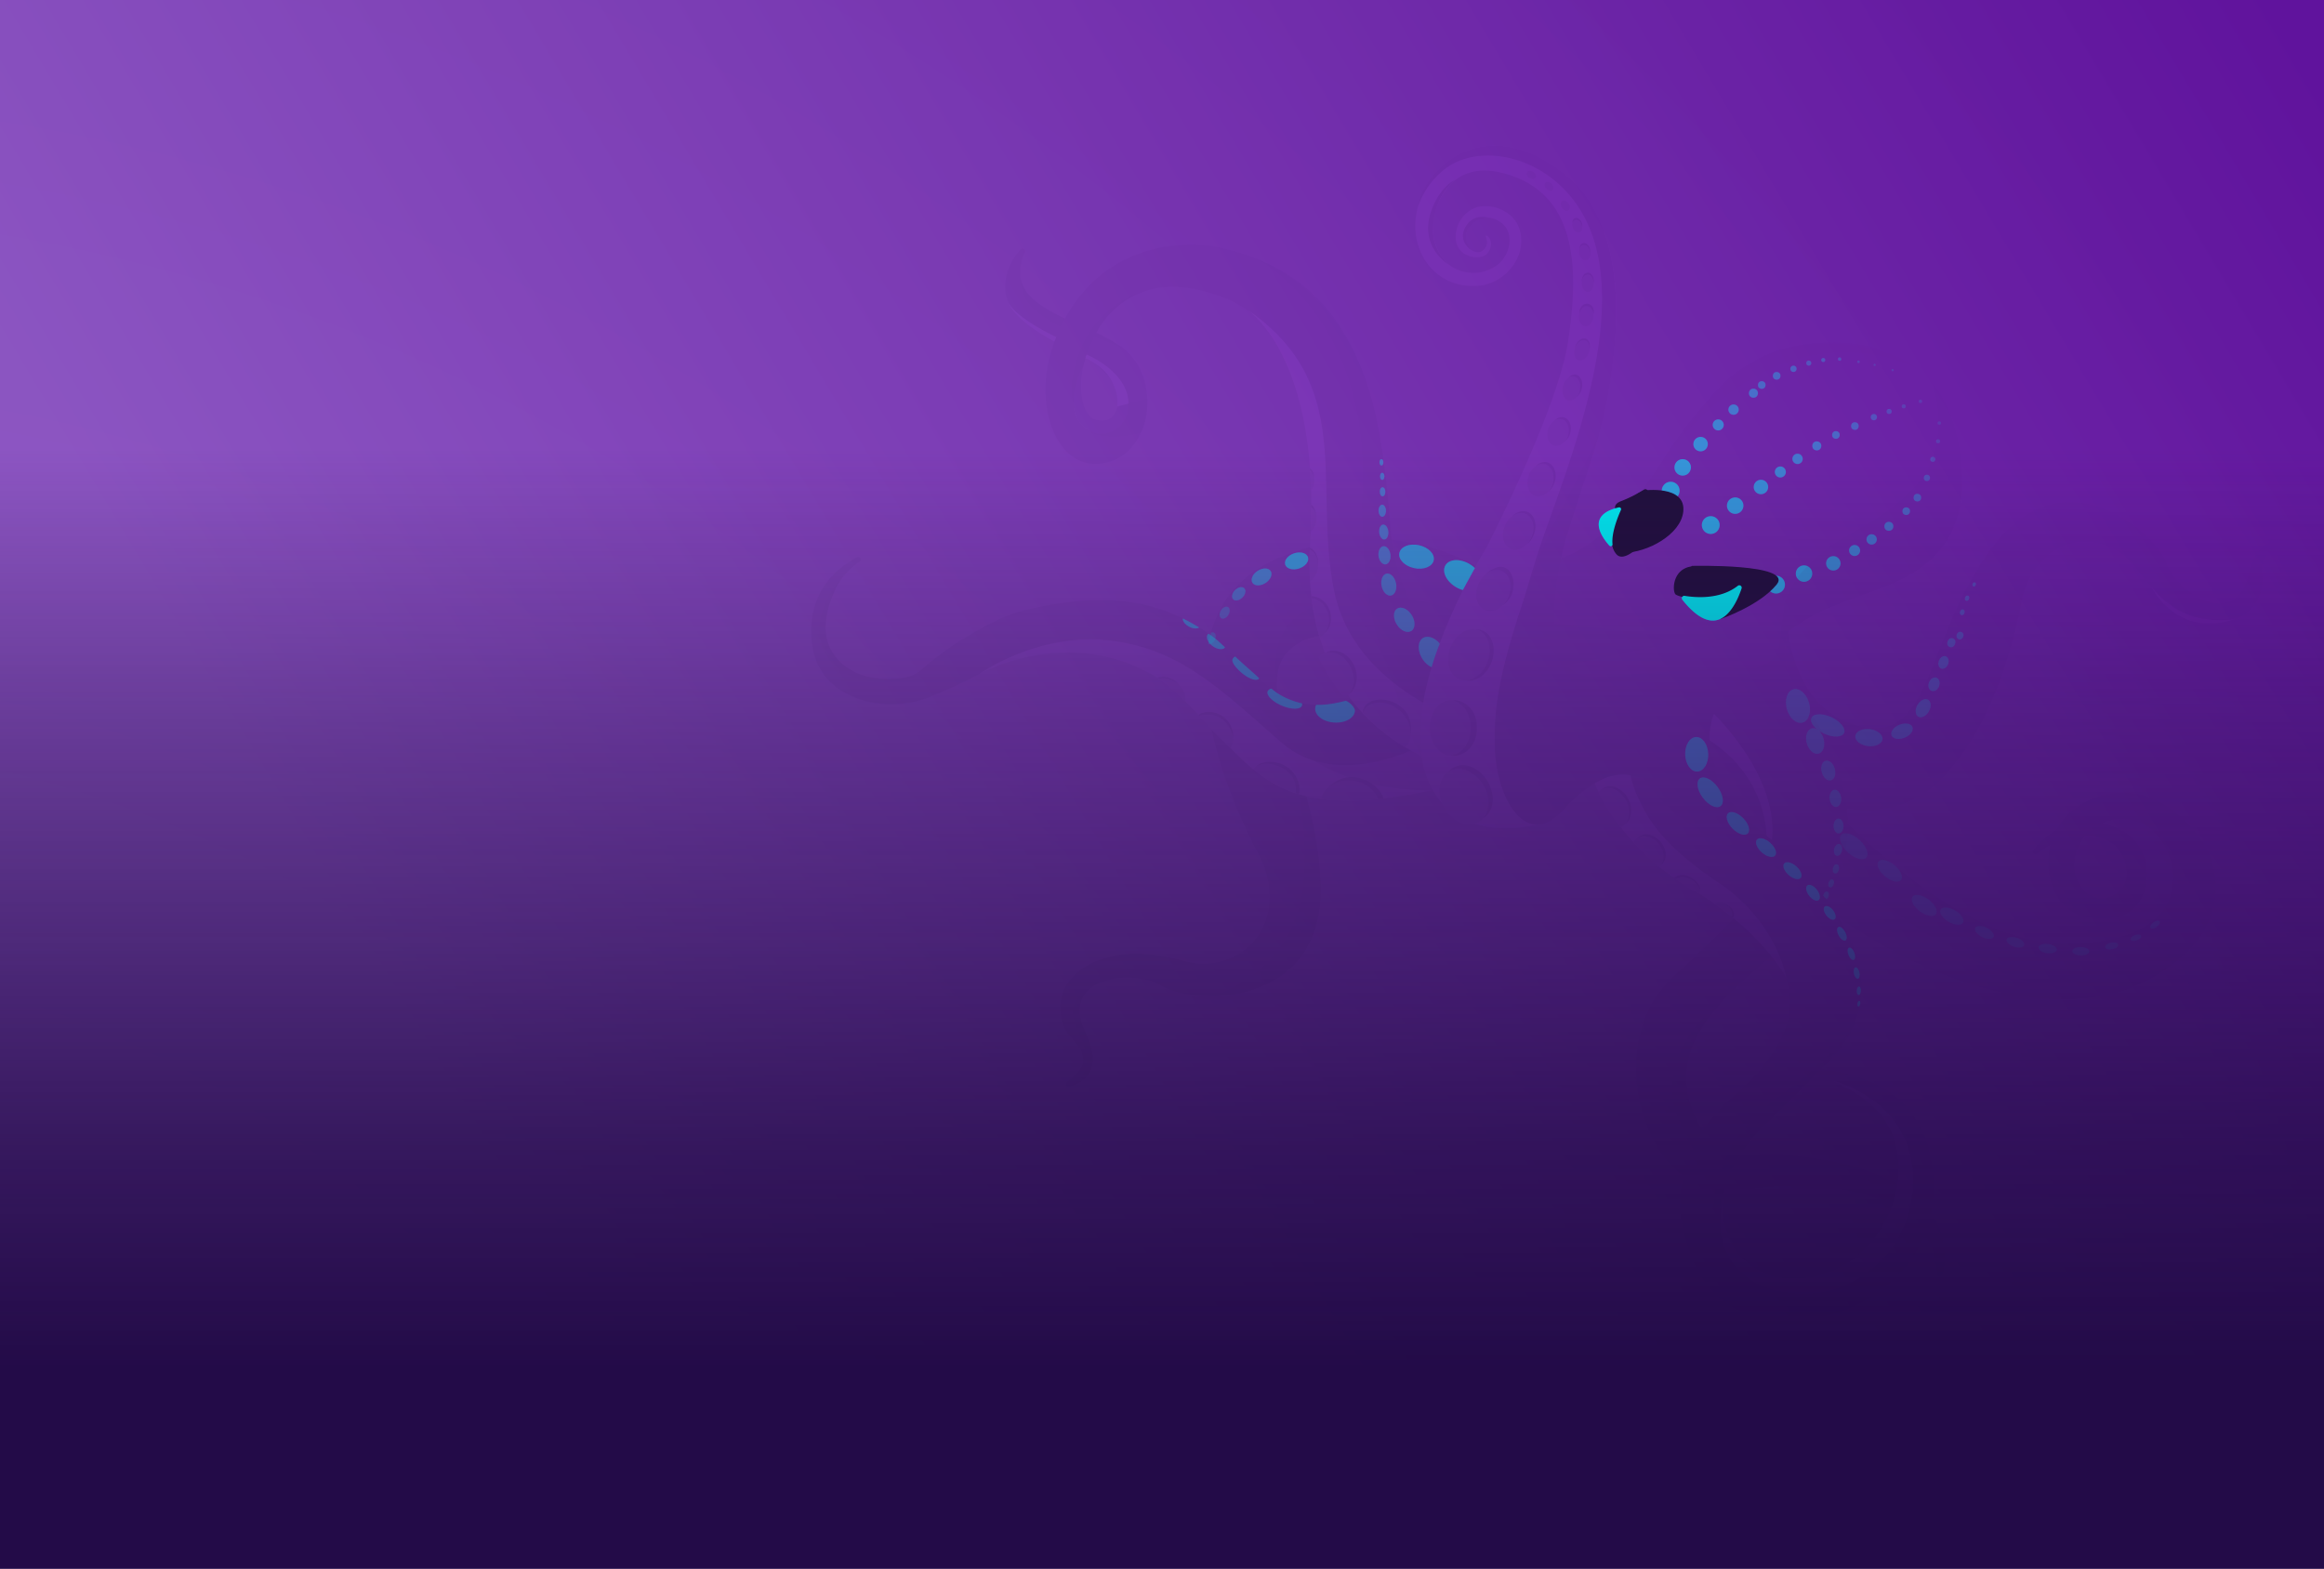 <svg xmlns="http://www.w3.org/2000/svg" xmlns:xlink="http://www.w3.org/1999/xlink" viewBox="0 0 1680 1134.05"><defs><style>.a{isolation:isolate;}.b{fill:#230b48;}.c{fill:url(#a);}.d{fill:#231a32;}.ai,.e,.f,.g,.h,.i,.j,.k,.l,.q,.r,.s,.t,.u,.v,.w,.x,.y,.z{fill:#00eff8;}.e{opacity:0.34;}.f{opacity:0.29;}.g{opacity:0.17;}.h{opacity:0.28;}.i{opacity:0.2;}.j{opacity:0.15;}.k{opacity:0.1;}.l{opacity:0.09;}.m{fill:#20182c;}.ah,.n{fill:#482f5e;}.o{fill:#39264c;}.aa,.ac,.ad,.ae,.af,.ag,.p{fill:#1d172b;}.p,.u{opacity:0.4;}.q{opacity:0.05;}.r{opacity:0.55;}.ah,.s{opacity:0.5;}.t{opacity:0.45;}.v{opacity:0.35;}.w{opacity:0.32;}.x{opacity:0.25;}.ag,.y{opacity:0.16;}.z{opacity:0.12;}.aa{opacity:0.73;}.ab,.am{fill:#00e9f0;}.ac{opacity:0.65;}.ad{opacity:0.38;}.ae,.aj{opacity:0.8;}.af{opacity:0.81;}.ai{opacity:0.08;}.aj{mix-blend-mode:overlay;fill:url(#b);}.ak,.am{mix-blend-mode:screen;}.al{fill:#21103d;}.an{fill:url(#c);}</style><radialGradient id="a" cx="-207.29" cy="1411.53" r="2242.59" gradientUnits="userSpaceOnUse"><stop offset="0.24" stop-color="#482f5e"/><stop offset="0.68" stop-color="#302242"/><stop offset="1" stop-color="#1d172b"/></radialGradient><linearGradient id="b" x1="185.02" y1="890.74" x2="1645.02" y2="19.74" gradientUnits="userSpaceOnUse"><stop offset="0.1" stop-color="#a060df"/><stop offset="1" stop-color="#7112b9"/></linearGradient><linearGradient id="c" x1="840" y1="1134.05" x2="840" y2="324.97" gradientUnits="userSpaceOnUse"><stop offset="0.18" stop-color="#230b48"/><stop offset="0.38" stop-color="#230b48" stop-opacity="0.82"/><stop offset="0.75" stop-color="#230b48" stop-opacity="0.36"/><stop offset="1" stop-color="#230b48" stop-opacity="0"/></linearGradient></defs><title>octopus</title><g class="a"><rect class="b" y="902.45" width="1680" height="231.61"/><rect class="c" width="1680" height="1000"/><path class="d" d="M1116.35,446.88s-78.27-91.4-191.67-43.63c-99.24,41.8-32.7,181-14.53,215.07a62.6,62.6,0,0,1,7.58,29.57c-.05,14.08-4.61,31.72-23.91,42.66a49.77,49.77,0,0,1-37.71,4.32c-19.29-5.28-56.24-11.43-79.2,10a32.75,32.75,0,0,0-1,47.09c.17.17.35.32.51.51,14.23,16.22,2,23.66-5.2,29.87a1.82,1.82,0,0,0,1.65,3.14c9.89-2.7,25.34-10.68,11.57-39.44-19-39.62,33.88-46.27,55.62-33.16,23.56,14.21,117,15.87,114.54-73.09s-60.07-152-13.54-176.12,133.15,56.59,133.15,56.59Z"/><ellipse class="e" cx="1057.37" cy="416.09" rx="9.66" ry="14.5" transform="translate(160.98 1114.4) rotate(-59.4)"/><ellipse class="f" cx="1023.97" cy="402.43" rx="8.46" ry="12.69" transform="translate(411.55 1316.43) rotate(-77.63)"/><ellipse class="g" cx="990.63" cy="397.18" rx="10.79" ry="7.2" transform="translate(-23.41 64.29) rotate(-3.67)"/><ellipse class="g" cx="958.84" cy="398.86" rx="8.77" ry="5.84" transform="translate(-54.18 170.27) rotate(-9.87)"/><ellipse class="h" cx="937.31" cy="405.5" rx="8.66" ry="5.77" transform="translate(-79.97 315.36) rotate(-18.33)"/><ellipse class="i" cx="911.98" cy="417.01" rx="7.86" ry="5.24" transform="translate(-80.96 557.31) rotate(-32.61)"/><ellipse class="j" cx="895.45" cy="429.21" rx="5.68" ry="3.79" transform="translate(-44.54 749.31) rotate(-44.41)"/><ellipse class="k" cx="885.31" cy="442.98" rx="4.72" ry="3.15" transform="translate(42.64 962.52) rotate(-58.24)"/><path class="l" d="M875.49,457.36a2.78,2.78,0,0,1,2.2.1c1.48.91,1.56,3.45.19,5.67-1.17,1.9-3,2.93-4.47,2.62A62.43,62.43,0,0,1,875.49,457.36Z"/><path class="m" d="M864.42,696.44a64.89,64.89,0,0,1-39.49,6.47c-11-1.82-27.36-3.38-44.49-1,23.07-17.79,57.33-12,75.66-7A52.78,52.78,0,0,0,864.42,696.44Z"/><path class="m" d="M942.62,634.46c6.57-93.44-52-164.22,3.36-194.52,50.54-27.64,139.89,11.38,153.41,22.24l-25.2,58s-86.61-80.7-133.15-56.59,11.07,87.17,13.54,176.12c1.71,61.47-42.39,79.67-77.57,80.36C908.89,708.57,939.21,683.06,942.62,634.46Z"/><path class="m" d="M779.93,747.17c-4.75-9.93-5.58-16.35-3.1-21.94a11.12,11.12,0,0,1,3.59-4.54,5.88,5.88,0,0,1,3.19-1.26c-4.13,6.27-4.71,15,.82,26.57,13.77,28.76-1.68,36.73-11.57,39.44a1.76,1.76,0,0,1-.92,0C781.42,781.78,792.12,772.61,779.93,747.17Z"/><path class="d" d="M1025.91,472.43S960.44,543.87,908.71,489c-42.88-45.44-83.35-63.09-148.26-51.9-28.09,4.85-37.78,8.55-69,27.77-3.59,2.21-19.41,13.61-23.85,18-17.75,17.76-71.22,7.83-70.82-28.92.09-8.6,3.15-33.64,24.62-47.83a1.88,1.88,0,0,0-1.91-3.23c-15.39,8.16-35.1,25.2-32.87,58.53,1.73,25.86,17.69,38,33.84,43.72a74.27,74.27,0,0,0,52.3-1.53,401,401,0,0,0,38.65-18.14c32.81-17.51,98.9-23.46,137.39,12s71.59,111,183.93,66.28,70.52-28.93,70.52-28.93l-44.44-57.81Z"/><path class="n" d="M1034.41,535.47S969.79,574.35,926.6,537,853.54,468.57,801.3,463s-93.39,24.41-93.39,24.41,17.18-10,43.38-14c22.24-3.42,51-2.68,80.83,13.89a98.81,98.81,0,0,1,22.53,17.42c7.81,8,20.5,21,34,35.22,32.79,34.43,55.78,38.59,88.71,38.87s88.54-14.63,88.54-14.63Z"/><path class="o" d="M996.43,577.7c-15.54,1.56-33.38,1.79-41.36-.15,1.56-8.36,11.25-14.17,22.35-13.12C987.22,565.36,994.78,570.45,996.43,577.7Z"/><path class="d" d="M977.41,564.43a23.79,23.79,0,0,0-16.71,4.38c4.16-4.1,10.86-7.63,18.23-6.94,9.81.92,19.44,8.2,21.08,15.45-.63.06-3.26.23-3.89.29C994,571,986.68,565.3,977.41,564.43Z"/><path class="p" d="M976.32,505.45s-31.78,11.67-53-4.35S893.14,473,873.84,458.45s-45-21.32-50.7-21.89c0,0,59.15,38.27,99.06,89.18,39.71,50.66,116,45.52,116,45.52s.27,1.49,13.33-6.1-17.16-29.69-17.16-29.69Z"/><path class="m" d="M1213.83,439.13s3.5,111,112.69,142.17c36.2,10.33,63.36-3.14,83.5-25.77,33-37.1,47.13-98.81,51.25-120.58a57.77,57.77,0,0,1,11.64-25.66c8.18-10.1,21.65-20.15,41.86-16.88a45.93,45.93,0,0,1,29.63,18.68c10.83,14.95,33.86,40.72,62.74,38.61a30.22,30.22,0,0,0,27.94-33.3c0-.22-.07-.44-.08-.66-.86-19.89,12.23-18.18,21-18.49a1.68,1.68,0,0,0,.63-3.21c-8.67-3.77-24.4-7-31.12,21.69-9.25,39.47-51.12,13.71-59.18-8.28-8.74-23.84-75-79-124.65-13.61s-44,138.79-91.86,132.11c-55.05-7.68-57.83-75.25-57.83-75.25Z"/><ellipse class="l" cx="1321.26" cy="524.46" rx="6.52" ry="13.03" transform="translate(287.04 1499.74) rotate(-64.97)"/><ellipse class="l" cx="1350.98" cy="533.26" rx="6.18" ry="9.9" transform="translate(646.87 1803.59) rotate(-82.54)"/><ellipse class="l" cx="1374.95" cy="528.63" rx="8.17" ry="5.07" transform="translate(-97.92 553.07) rotate(-21.98)"/><ellipse class="l" cx="1390.16" cy="511.91" rx="7.12" ry="4.75" transform="translate(253.99 1462.54) rotate(-60.13)"/><ellipse class="l" cx="1398.16" cy="494.79" rx="5.11" ry="3.93" transform="translate(436.29 1623.71) rotate(-69.06)"/><ellipse class="l" cx="1405.02" cy="478.99" rx="4.75" ry="3.57" transform="translate(455.45 1619.97) rotate(-69.06)"/><ellipse class="l" cx="1410.68" cy="464.7" rx="3.35" ry="2.89" transform="translate(472.44 1616.08) rotate(-69.06)"/><ellipse class="l" cx="1415.06" cy="452.82" rx="2.81" ry="2.51" transform="matrix(0.36, -0.93, 0.93, 0.36, 486.34, 1612.52)"/><ellipse class="l" cx="1418.45" cy="442.62" rx="2.11" ry="1.69" transform="translate(571.76 1663.7) rotate(-72.59)"/><ellipse class="l" cx="1422.08" cy="432.56" rx="1.94" ry="1.55" transform="translate(509.77 1606.06) rotate(-69.06)"/><ellipse class="l" cx="1427.18" cy="422.58" rx="1.54" ry="1.23" transform="translate(522.38 1604.42) rotate(-69.06)"/><path class="d" d="M1254.58,492.66s41.84,100.6,153.42,65.4c0,0-30.69,44.39-95.45,20.43S1254.58,492.66,1254.58,492.66Z"/><path class="d" d="M1237.9,826.21c16,10.43,34.5,8.69,53.59,9.64,52.56,2.6,125.24,23.38,112.85,85.54a2,2,0,0,1-3.87-.27c-.78-16.29-8.45-39-41.06-53.23,0,0-32.14-16.93-92.78-8.74-5.65.76-33.07,1.68-40.92-5.74Z"/><path class="m" d="M1242.31,826.11c3-.05,11.18,7.8,21.51,7.76a310.72,310.72,0,0,1,75.89,9.48c-69-8.38-83.55,5.38-102.12-8.92Z"/><path class="m" d="M1253,499.53s125.58,179,235.8,182.55,88.27-78.12,56.52-88.22-54,21.77-43.39,43.19,32.88,11.6,35.25-1.36-5.71-31.23-28.25-31.77c-15.39-.36-27.75,6.15-36.51,13.24a1.78,1.78,0,0,1-2.48-2.54c8.74-10.49,22.46-21.61,40.72-20.3,35.88,2.57,43.56,26.69,40.45,44.9s-17.48,30-46.81,22.39-37-68.79,11.86-85.22,78.38,35.94,78.38,35.94,32.45,55-40.18,95.09-184.47-12.11-259.27-73.83-107.77-105.91-107.77-105.91Z"/><path class="m" d="M1253,499.53s125.58,179,235.8,182.55,88.27-78.12,56.52-88.22-54,21.77-43.39,43.19,32.88,11.6,35.25-1.36-5.71-31.23-28.25-31.77c-15.39-.36-27.75,6.15-36.51,13.24a1.78,1.78,0,0,1-2.48-2.54c8.74-10.49,22.46-21.61,40.72-20.3,35.88,2.57,43.56,26.69,40.45,44.9s-17.48,30-46.81,22.39-37-68.79,11.86-85.22,78.38,35.94,78.38,35.94,32.45,55-40.18,95.09-184.47-12.11-259.27-73.83-107.77-105.91-107.77-105.91Z"/><ellipse class="q" cx="1340.08" cy="611.81" rx="6.18" ry="12.27" transform="translate(-14.11 1191.72) rotate(-47.72)"/><ellipse class="q" cx="1366.11" cy="629.57" rx="5.33" ry="10.58" transform="translate(9.99 1280.37) rotate(-50.38)"/><ellipse class="q" cx="1387.04" cy="647.23" rx="5.33" ry="10.58" transform="matrix(0.6, -0.8, 0.8, 0.6, 41, 1375.89)"/><ellipse class="q" cx="1410.94" cy="662.27" rx="4.73" ry="9.4" transform="translate(126.7 1545.49) rotate(-59.66)"/><ellipse class="q" cx="1434.49" cy="674.03" rx="3.74" ry="7.42" transform="translate(193.51 1659.97) rotate(-63.63)"/><ellipse class="q" cx="1456.97" cy="681.28" rx="3.35" ry="6.65" transform="translate(356.31 1854.08) rotate(-71.88)"/><ellipse class="q" cx="1480.27" cy="685.82" rx="3.35" ry="6.65" transform="translate(592.93 2054.82) rotate(-81.91)"/><ellipse class="q" cx="1504.24" cy="687.74" rx="3.09" ry="6.14" transform="translate(792.42 2180.73) rotate(-89.08)"/><ellipse class="q" cx="1526.52" cy="683.96" rx="4.81" ry="2.42" transform="translate(-101.04 297.81) rotate(-10.79)"/><ellipse class="q" cx="1544.02" cy="677.95" rx="4.03" ry="2.03" transform="translate(-138.25 561.35) rotate(-19.74)"/><ellipse class="q" cx="1557.93" cy="668.57" rx="4.03" ry="2.03" transform="translate(-99.67 1024.23) rotate(-35.34)"/><path class="d" d="M1228.7,499s143.93,241,310.92,215.43c0,0-144.89,66.87-352.3-186.77Z"/><path class="d" d="M1234.38,545.64s13.86-54.1,57.89-89,108.51-25.26,123.37-88.53c7.62-32.43.26-86.14-39.34-108.42-29.84-16.79-75.4-14-100.14-2.76-20.37,9.24-46.57,32.35-73,74-41.56,65.34-74.41,80.53-113.56,77.1s-23.07,71.9-23.07,71.9l75.32,61.93Z"/><circle class="r" cx="1204.37" cy="356.78" r="6.45" transform="matrix(0.07, -1, 1, 0.07, 766.64, 1534.14)"/><circle class="r" cx="1236.75" cy="379.64" r="6.45" transform="translate(774.01 1587.75) rotate(-86.11)"/><circle class="r" cx="1283.98" cy="422.69" r="6.45" transform="translate(775.08 1675.01) rotate(-86.11)"/><circle class="s" cx="1216.47" cy="337.93" r="5.96" transform="translate(796.72 1528.64) rotate(-86.11)"/><circle class="s" cx="1254.43" cy="365.59" r="5.96" transform="translate(804.5 1592.3) rotate(-86.11)"/><circle class="s" cx="1304.2" cy="414.72" r="5.96" transform="translate(801.88 1687.75) rotate(-86.11)"/><circle class="t" cx="1229.42" cy="321.1" r="5.23" transform="translate(825.58 1525.88) rotate(-86.11)"/><circle class="t" cx="1273.05" cy="352.11" r="5.23" transform="translate(835.31 1598.31) rotate(-86.11)"/><circle class="t" cx="1325.36" cy="407.31" r="5.23" transform="translate(829 1701.95) rotate(-86.11)"/><circle class="u" cx="1242.17" cy="307.22" r="4" transform="translate(851.31 1525.66) rotate(-86.11)"/><circle class="u" cx="1287.07" cy="341.26" r="4" transform="translate(859.2 1602.18) rotate(-86.11)"/><circle class="u" cx="1340.75" cy="398.03" r="4" transform="translate(852.6 1708.65) rotate(-86.11)"/><circle class="v" cx="1253.25" cy="296.17" r="3.75" transform="translate(872.67 1526.41) rotate(-86.11)"/><circle class="v" cx="1299.52" cy="331.78" r="3.75" transform="translate(880.26 1605.76) rotate(-86.11)"/><circle class="v" cx="1353.1" cy="390.01" r="3.75" transform="translate(872.1 1713.5) rotate(-86.11)"/><circle class="w" cx="1264.23" cy="286.59" r="3.26" transform="matrix(0.07, -1, 1, 0.07, 892.46, 1528.44)"/><circle class="w" cx="1313.43" cy="322.39" r="3.26" transform="translate(902.6 1610.9) rotate(-86.11)"/><circle class="w" cx="1365.54" cy="380.53" r="3.26" transform="translate(893.16 1717.09) rotate(-86.11)"/><circle class="h" cx="1273.64" cy="278.37" r="2.77" transform="translate(909.43 1530.17) rotate(-86.11)"/><circle class="h" cx="1327.25" cy="314.48" r="2.77" transform="translate(923.37 1617.32) rotate(-86.11)"/><circle class="h" cx="1378.09" cy="369.58" r="2.77" transform="translate(915.78 1719.4) rotate(-86.11)"/><circle class="h" cx="1284.42" cy="271.73" r="2.77" transform="translate(926.1 1534.74) rotate(-86.11)"/><circle class="x" cx="1340.97" cy="308.04" r="2.77" transform="translate(942.58 1625) rotate(-86.11)"/><circle class="x" cx="1386.14" cy="359.8" r="2.77" transform="translate(933.04 1718.31) rotate(-86.11)"/><circle class="x" cx="1296.57" cy="266.65" r="2.28" transform="translate(942.49 1542.13) rotate(-86.11)"/><circle class="i" cx="1354.69" cy="301.59" r="2.28" transform="translate(961.8 1632.68) rotate(-86.11)"/><circle class="i" cx="1393.01" cy="345.52" r="2.28" transform="translate(953.7 1711.85) rotate(-86.11)"/><circle class="i" cx="1307.61" cy="262.55" r="1.85" transform="translate(956.87 1549.31) rotate(-86.11)"/><circle class="y" cx="1365.72" cy="297.49" r="1.85" transform="translate(976.18 1639.86) rotate(-86.11)"/><circle class="y" cx="1397.3" cy="332.1" r="1.85" transform="translate(971.09 1703.63) rotate(-86.11)"/><circle class="i" cx="1318.09" cy="260.31" r="1.48" transform="translate(968.88 1557.68) rotate(-86.11)"/><circle class="z" cx="1376.31" cy="293.78" r="1.48" transform="translate(989.74 1646.96) rotate(-86.11)"/><circle class="z" cx="1401.14" cy="319.08" r="1.48" transform="translate(987.65 1695.32) rotate(-86.11)"/><circle class="y" cx="1329.94" cy="259.64" r="1.24" transform="translate(980.59 1568.88) rotate(-86.11)"/><circle class="z" cx="1343.58" cy="261.55" r="0.93" transform="translate(991.39 1584.27) rotate(-86.11)"/><circle class="k" cx="1355.23" cy="263.82" r="0.81" transform="translate(999.99 1598.01) rotate(-86.11)"/><circle class="k" cx="1368.25" cy="267.66" r="0.81" transform="translate(1008.3 1614.57) rotate(-86.11)"/><circle class="k" cx="1388.35" cy="290.18" r="1.24" transform="translate(1004.57 1655.62) rotate(-86.11)"/><circle class="k" cx="1402.04" cy="305.86" r="1.24" transform="translate(1001.68 1683.9) rotate(-86.11)"/><path class="aa" d="M1223,409.12s73.9-1.86,61.3,13.52-40.3,24.8-40.3,24.8l-29.38-23.64Z"/><path class="d" d="M1259.78,414.95a3,3,0,0,1,2,4.66c-2,2.86-5.82,6.79-12.91,10.21-13,6.25-34.83,2.3-37.62-.1s-2.57-24.36,20.28-19.77c1,.2,5.09,1.37,6.09,1.53Z"/><path class="aa" d="M1188.11,354.61s30.79-4.3,28.72,15.23c-1.77,16.75-26.12,29.7-42.85,29.79-20.64.11,9.54-42.63,9.54-42.63Z"/><path class="d" d="M1191.29,355.13a1.92,1.92,0,0,0-2.87-1.15,95.8,95.8,0,0,1-16.38,8.26c-4.47,1.66-4.88,3.92-4.34,5.63a13.92,13.92,0,0,1,.5,7.32c-.34,1.49-.72,3-1.07,4-1.8,5.3-4.15,15.45,1.49,21.63,2.63,2.88,6.78,1.61,11.13-1.37,11.92-8.16,17.11-23.18,13.44-37.15Z"/><path class="ab" d="M1217.8,430.77c8.15,1.34,25.77,2.71,38.44-7.25a1.74,1.74,0,0,1,2.73,1.93c-4.42,13.19-17.36,40.14-42.8,8.15A1.75,1.75,0,0,1,1217.8,430.77Z"/><path class="ab" d="M1171.75,368.71c-2.24,5-6.94,16.58-6.07,24.73a1.33,1.33,0,0,1-2.31,1c-6.43-7.25-16.22-22.25,6.86-27.62A1.34,1.34,0,0,1,1171.75,368.71Z"/><path class="d" d="M1206,709.94c59.07-58.37,117-91.44,28.19-183-18.38-19-8-24.71-4.62-33.27,5.9-14.86,52.73-30.37,66.41-45.34-5.46,9.57-12.6,33.82,11,64.87,30.39,40,46,110.78-1.75,155.79s-114.48,83.21-73.65,149.91a63.19,63.19,0,0,0,7.89,7.64l-18.09,26.58C1180.71,829.56,1166.95,748.51,1206,709.94Z"/><path class="m" d="M1233,833.48c-5.92-5.09-7.11-4.64-7.11-4.64-37.18-42.61-5.57-87.92,16-101.41-22.39,25.68-33.28,54.1-10.41,91.46a63.18,63.18,0,0,0,7.89,7.64l-18.09,26.58c-.39-.23-.78-.47-1.17-.71Z"/><path class="n" d="M1239.35,516s60.51,59.45,36.5,108.72c0,0,14-58.81-46.38-93.53Z"/><path class="m" d="M1291.08,681.72l-26.59-31.51c23.37-31.9,29.11-78-26.2-135-18.38-19-12.14-12.94-8.74-21.5,5.9-14.86,52.73-30.37,66.41-45.34-5.46,9.57-12.6,33.82,11,64.87,30.39,40,46,110.78-1.75,155.79C1300.61,673.28,1295.88,677.52,1291.08,681.72Z"/><path class="d" d="M1234,497.41s-18.64,60.7,40.09,105.63c31.58,24.16,117.5,106.66,39.73,172.12s-85.72,113-43.76,142.75,125.93-29.66,98.09-97.1c-20.27-49.09-90.67-48-90.67-48s102.35-15.17,118.17,63.13c19.92,98.58-94.3,142.6-146.93,106.56-30.7-21-59.49-94.69,4.25-149.72s52-104.84-28.09-150.43-62.43-112.45-62.43-112.45Z"/><path class="n" d="M1323.61,780.9s51.73,11.45,58.64,61.33c3.14,22.69-3.8,48.35-19.07,65.43s-40.93,32.84-74.09,26.31c0,0-58.06-6.9-42.92-70.3,0,0-6.81,34.36,22.23,52.92,12.83,8.2,28.91,9.43,43.72,5.92,15.6-3.7,35.86-12.74,49.1-36.74,23.14-42,3.55-72.06,3.55-72.06S1357.41,795.62,1323.61,780.9Z"/><path class="n" d="M1152.75,566.15s16.73,45.6,70.21,76.71c50.5,29.38,68.31,64,68.31,64s-6.6-40.29-48.82-68.61c-18.74-12.58-40.58-29.76-51.91-49.28-7.54-13-13.45-27-12.15-37.33A146.81,146.81,0,0,0,1152.75,566.15Z"/><path class="d" d="M1162.85,485.32s-150,4.84-156.25-83.76C999.66,303.45,991.2,199.93,877,178c0,0-83.12-15.72-114.94,69.78-9.68,26-6.37,47.85-2.13,59.91,5.84,16.65,18,30.6,38.1,27.11,35.69-6.19,42.92-64.21,11.19-85-26-17-67.75-24.62-71.5-48.9-1-6.72.81-13.42,3.08-18.68a1.85,1.85,0,0,0-3.1-1.94c-5.22,6.05-10.83,15.2-11.09,26.76-.31,13.67,9.82,23.88,21.54,30.39,18.66,10.37,57.57,26.21,60.35,50.62,3.05,26.76-33.67,23.73-26.47-18.35,5.58-32.63,33.59-81.53,103.1-54.41s63.78,142,63.36,192c-.61,73.29,38.54,152.26,130.85,133.65Z"/><path class="ac" d="M1016.8,429.27c16,39,89,36.3,89,36.3L1096.94,500,1034,530s-53.57-34.72-49-179.41c3.81-121-75-162.49-75-162.49s68.81,22.39,86.23,120.46C1008,374.8,999.81,388,1016.8,429.27Z"/><path class="n" d="M1095.05,533.2s-114.15-21-130.9-107.27c-15-77,16.43-149.26-64.48-203.45,0,0,55.72,32.19,47.43,170.32-9.33,155.3,130.48,169.46,130.48,169.46Z"/><path class="n" d="M785.34,256.28s36,14.51,29.68,42.13a20,20,0,0,1-15.5,15c-4.71.93-10.35.23-16-4.8-16.62-14.79-.61-43.94-.61-43.94s-6.43,36.22,10.89,39.1c17,2.83,18.12-20.47,5.23-34.78-5.4-6-14.44-10.11-14.44-10.11Z"/><path class="n" d="M763.6,243.71s-28-12.85-34.35-24.59c0,0,2.55,11.24,32.9,27.81Z"/><path class="n" d="M1114.55,595.28s-48.57,14.86-73.74-16.59c-45.78-57.22,33.53-182.34,33.53-182.34s51.61-99.66,59.18-149.31,7.94-104.8-43-120.76c-34.78-10.9-47.94,10.87-52.78,25.77a38.48,38.48,0,0,0,2.15,29.73c3.58,6.85,9.79,13.48,20.53,15.11a28.81,28.81,0,0,0,23.48-6.56,24,24,0,0,0,7.39-16.08c.26-16.19-17.44-19.24-23.3-15.95s-12.23,12.46-5.51,21.58c0,0,5.62,5.15,10.24.49,3.35-3.38,2.18-7.31,1.28-9.22a.54.54,0,0,1,.74-.71c3.9,1.95,4.51,8.74-.13,13.3-5.14,5.05-25.61,2.41-21.79-17a22.33,22.33,0,0,1,13.65-16.52c4.3-1.76,11.14-1.42,15.54.08,19.2,6.54,18.78,23.54,16.72,31.22-3.48,13-15.54,23.51-28.89,24.94-33.21,3.56-53.67-27.31-44.54-57.78,5.76-19.21,41.56-73.67,106.78-21s22.48,187.17,22.48,187.17-63.21,169.88-35.91,207.27S1114.55,595.28,1114.55,595.28Z"/><path class="d" d="M1172.38,501.11s-25.15,55.7-52.45,18.32c-24.18-33.1,18.24-150.67,30.78-187.22,1.82-5.3,5.1-17.76,6.48-23.19,8.36-32.94,29.64-137.87-25-182-65.22-52.67-105.83,4.54-106.9,21.63a59.43,59.43,0,0,1,19-26.3c21.5-16.74,59.65-12.19,85.53,13.59,59.1,58.86,11.1,180.55-13.72,250.91-7.81,22.14-21.3,68.27-23.71,84.21-6.92,45.87-8.39,60.22-2.81,89.82,4.75,25.22,18.36,44.44,38.27,25.32,42.32-40.65,56.22-24,56.22-24Z"/><path class="ac" d="M1416.44,323.92c5.73,38.63,1.17,78.53-52.2,99.42-15.61,6.11-41.24,14.94-49.65,19.49-18.77,10.16-23.91,15.22-26.09,17.47,0,0-12.87-40.64,50.88-75.47,55.09-30.11,62-54.31,61.78-80.39-.08-10.72-1.13-15.94-4-26.83C1405.82,286.68,1413.61,306,1416.44,323.92Z"/><path class="ad" d="M1203.12,330.91c-6.82,8.6,32.55-42.78,32.55-42.78q1.05-1.31,2.11-2.57c21.1-25,52.86-38.52,85.57-37.41a175.57,175.57,0,0,1,20.41,2c32,4.79,44.16,17.76,44.16,17.76S1297.08,212.45,1203.12,330.91Z"/><path class="ae" d="M818.21,314.23a59.1,59.1,0,0,1-21.27.78c-6.09-.91-9.33-2.36-15.15-8-8.65-8.34-6.69-31.81-6.69-31.81,9.44-62.8,63.23-67.26,63.23-67.26s-33.06,2.62-48.58,38.15c-.44,1-.88,2-1.37,3a64.9,64.9,0,0,0-5.53,16.59c-1.23,7.66-1.84,17,.14,25.38,1.88,7.94,5.66,10.77,7.81,11.75a15,15,0,0,0,9,.74,9.6,9.6,0,0,0,5.87-4.6,14.41,14.41,0,0,0,1.82-5l21.91-5.84s.65,13.88-4.7,24.76Z"/><path class="af" d="M737.24,197.4C738,209,744.83,215,750.36,219.17a103.81,103.81,0,0,0,19.49,11.26L766.61,236s-20.86-9.86-25.75-21.39C737.66,207.05,737.24,197.4,737.24,197.4Z"/><path class="ac" d="M812,251.88c-7.75-3.37-14.85-6.23-21.1-8.4l1.51-2.87A119.62,119.62,0,0,1,812,251.88Z"/><path class="m" d="M608.93,417s-26.43,27.87-12.81,54.46c16.39,32,65.48,20.69,67,16.85,0,0-29.41,7.59-48.07-3.76s-21.44-30-15.9-46.45S608.93,417,608.93,417Z"/><path class="m" d="M1157.09,310.08C1156,314.93,1146.56,333.6,1138,350c-10.8,20.7-18.83,35.07-27,56.94-29.37,78.76-31,108.18-30.42,132.57.88,38.69,23.22,76.09,50.41,45.11s47.74-24,47.74-24,71.14,17,60.09-10.3,11-55.68,11-55.68l-8-11.24s-29.18.6-84.88,6-24.88-100.55-24.88-100.55Z"/><path class="m" d="M1185.92,558.45s17.34,36.53,75.2,58.33a141.27,141.27,0,0,1,31.38,16.29c13.48,9.44,30.76,24.13,43.58,44,0,0-14.4-37.74-63.05-76.22-37.43-29.6-34.69-54-34.69-54Z"/><path class="d" d="M1233.45,483.36l31.64-.27a20.83,20.83,0,0,0,21.48-19.37l.72-7.2,2.77-19L1246.81,457Z"/><path class="m" d="M1111,450.68s132.06,7.14,81.41,17.84-79.83,16.7-79.83,16.7Z"/><path class="ag" d="M1028.93,507.55s-3.31,21.54-1.18,39c0,0-8.17-10-20.88-53.62Z"/><path class="ah" d="M1616.82,447.24s-37,8.92-61.4-22.81C1555.42,424.43,1573.19,462.34,1616.82,447.24Z"/><ellipse class="g" cx="1226.53" cy="545.35" rx="8.34" ry="12.51" transform="translate(-19.42 45.95) rotate(-2.13)"/><ellipse class="ai" cx="1299.72" cy="510.49" rx="8.34" ry="12.51" transform="translate(-89.47 368.94) rotate(-15.63)"/><ellipse class="y" cx="1015.12" cy="448.07" rx="6.4" ry="9.6" transform="translate(-82.37 611.59) rotate(-32.29)"/><ellipse class="y" cx="1003.95" cy="422.64" rx="5.32" ry="8.11" transform="translate(-65.65 216.47) rotate(-11.92)"/><ellipse class="y" cx="1000.83" cy="401.46" rx="4.35" ry="6.62" transform="translate(-41.94 126.77) rotate(-7.1)"/><ellipse class="y" cx="1000.33" cy="384.6" rx="3.33" ry="5.42" transform="translate(-30.34 90.83) rotate(-5.12)"/><ellipse class="y" cx="999.22" cy="369.23" rx="2.69" ry="4.38" transform="translate(-5.06 14) rotate(-0.8)"/><ellipse class="y" cx="999.45" cy="355.54" rx="2.01" ry="3.27" transform="translate(-4.87 14) rotate(-0.8)"/><ellipse class="y" cx="999.21" cy="344.37" rx="1.59" ry="2.59" transform="translate(-4.71 13.99) rotate(-0.8)"/><ellipse class="y" cx="998.62" cy="334.27" rx="1.42" ry="2.3" transform="translate(-4.57 13.98) rotate(-0.8)"/><ellipse class="ai" cx="1312.17" cy="535.83" rx="6.32" ry="9.48" transform="translate(-95.83 373.23) rotate(-15.63)"/><ellipse class="ai" cx="1321.64" cy="557.2" rx="4.89" ry="7.34" transform="translate(-101.23 376.56) rotate(-15.63)"/><ellipse class="ai" cx="1326.81" cy="577.08" rx="4.18" ry="6.26" transform="translate(-57.86 157.39) rotate(-6.64)"/><ellipse class="ai" cx="1329.04" cy="597.24" rx="3.59" ry="5.39" transform="translate(-6.87 15.54) rotate(-0.67)"/><ellipse class="ai" cx="1328.63" cy="614.39" rx="4.38" ry="2.92" transform="translate(447.43 1783.24) rotate(-77.8)"/><ellipse class="ai" cx="1327.05" cy="628.12" rx="3.35" ry="2.24" transform="translate(432.77 1792.52) rotate(-77.8)"/><ellipse class="ai" cx="1323.65" cy="638.62" rx="2.96" ry="1.97" transform="translate(265.18 1658.19) rotate(-69.68)"/><ellipse class="g" cx="1236.29" cy="572.92" rx="6.61" ry="12.51" transform="translate(-96.81 854.86) rotate(-36.81)"/><ellipse class="g" cx="1256.32" cy="595.33" rx="5.39" ry="10.2" transform="translate(-57.75 1049.18) rotate(-44.41)"/><ellipse class="g" cx="1276.69" cy="612.91" rx="4.64" ry="8.77" transform="translate(-27.78 1164.22) rotate(-48.56)"/><ellipse class="g" cx="1295.82" cy="629.59" rx="4.2" ry="7.95" transform="translate(-33.82 1184.2) rotate(-48.56)"/><ellipse class="g" cx="1310.64" cy="645.47" rx="3.55" ry="6.72" transform="translate(-121.21 935.7) rotate(-37.68)"/><ellipse class="g" cx="1322.72" cy="660.03" rx="3.08" ry="5.82" transform="translate(-127.58 946.13) rotate(-37.68)"/><ellipse class="g" cx="1331.5" cy="675.04" rx="2.65" ry="5.48" transform="translate(-160.93 710.12) rotate(-28.23)"/><ellipse class="g" cx="1338.36" cy="689.43" rx="2.28" ry="4.72" transform="translate(-158.42 527.62) rotate(-21.08)"/><ellipse class="g" cx="1342.22" cy="703.41" rx="2.03" ry="4.2" transform="translate(-115.22 288.41) rotate(-11.76)"/><ellipse class="g" cx="1343.65" cy="716.25" rx="3.07" ry="1.49" transform="translate(571.61 2028.64) rotate(-87.59)"/><path class="ai" d="M1320.32,650.11l-2.38-2.6c.09-.32.14-.53.21-.75.49-1.53,1.72-2.51,2.74-2.18s1.45,1.83,1,3.37A3.16,3.16,0,0,1,1320.32,650.11Z"/><path class="y" d="M1028.61,461.26c3.39-2.14,8.48-.34,12.17,4-1.16,3-4,10.46-5.87,17.15a16.18,16.18,0,0,1-6.67-6.12C1024.55,470.45,1024.72,463.72,1028.61,461.26Z"/><ellipse class="g" cx="1343.63" cy="725.57" rx="2.08" ry="1.01" transform="translate(385.65 1914.71) rotate(-79.51)"/><path class="i" d="M972.86,506.63c2.88,1,6.73,5,6.57,7.33-.35,5.17-7,8.93-15,8.39s-14-5.17-13.68-10.34a6.39,6.39,0,0,1,.69-2.43C957.78,509.8,964.92,508.67,972.86,506.63Z"/><path class="i" d="M919.11,497.88c8.48,7.37,19.15,10,22.08,10.61a2.77,2.77,0,0,1-.09,1.79c-1.21,2.83-7.72,2.77-14.54-.15s-11.37-7.58-10.16-10.41A3.59,3.59,0,0,1,919.11,497.88Z"/><path class="i" d="M893,474.7c6.88,6.65,17.56,15.48,17.22,15.88-1.78,2.09-7.32.36-12.35-3.92s-8.26-8.65-6.48-10.73A3,3,0,0,1,893,474.7Z"/><path class="i" d="M873.62,458.13c1.32.92,3,2.15,4.4,3.16,2.07,1.55,5.93,5.25,7.53,6.76-1.53,2-5.56,1.57-9-1s-5-6.35-3.47-8.38A3.63,3.63,0,0,1,873.62,458.13Z"/><path class="i" d="M859.46,449.36c1.77,1,5.09,2.84,7.4,4.25-1.4,1.12-4.46,1-7.33-.58s-4.8-4.1-4.48-5.9C856.34,447.78,858.19,448.65,859.46,449.36Z"/><path class="m" d="M1337.71,745.46a308.61,308.61,0,0,1-53.07,48c-32.17,22.89-57.69,67.26-40,105,0,0-11.68-32.33,20.79-74,5.1-6.54,12.64-13.44,14-14.78C1305.14,784.93,1327.74,761.84,1337.71,745.46Z"/><path class="d" d="M1047.73,191.61s-26.78-14.86-9.58-47.13c0,0,5.66-10.93,14-14.54,0,0-13.88,8.89-16.25,32.83A34.24,34.24,0,0,0,1047.73,191.61Z"/><path class="d" d="M1075.41,157.25s-10.54-3.22-16.15,7,4,16.39,4,16.39-7.72-9.31-.36-17.35C1068.8,156.8,1075.41,157.25,1075.41,157.25Z"/><ellipse class="o" cx="1079.53" cy="426.99" rx="15.46" ry="11.71" transform="translate(275.36 1264.26) rotate(-67.74)"/><path class="d" d="M1090.37,431.43c3.23-7.9,1-16.29-5-18.74-3.51-1.44-7.54-.5-10.92,2.12,3.65-3.63,9.19-6.17,13.27-4.5,6,2.45,8.15,12,4.92,19.88-1.34,3.26-4.12,5.79-6.5,7.62A19.35,19.35,0,0,0,1090.37,431.43Z"/><ellipse class="o" cx="1097.49" cy="384.21" rx="13.75" ry="10.42" transform="translate(326.11 1254.31) rotate(-67.74)"/><path class="d" d="M1107.13,388.16c2.88-7,.89-14.49-4.43-16.67-3.1-1.27-6.65-.46-9.64,1.82,3.26-3.3,7.54-4.69,11.21-3.19,5.32,2.18,7.31,9.64,4.43,16.67a16.66,16.66,0,0,1-5.21,7A17.26,17.26,0,0,0,1107.13,388.16Z"/><ellipse class="o" cx="1113.58" cy="347.2" rx="12.05" ry="9.13" transform="translate(456.25 1310.81) rotate(-73.02)"/><path class="d" d="M1122.31,349.87c1.94-6.36-.39-12.71-5.21-14.19a8.18,8.18,0,0,0-7.23,1.51c2.51-2.59,5.78-3.8,8.8-2.88,4.82,1.47,7.15,7.82,5.21,14.19a14.18,14.18,0,0,1-5,7.34A14.83,14.83,0,0,0,1122.31,349.87Z"/><ellipse class="o" cx="1126.26" cy="312.66" rx="9.92" ry="7.52" transform="translate(498.27 1298.48) rotate(-73.02)"/><path class="d" d="M1133.45,314.85c1.6-5.24-.32-10.47-4.29-11.68a6.68,6.68,0,0,0-5.8,1.14c2.08-2.23,4.83-3.28,7.37-2.51,4,1.21,5.89,6.44,4.29,11.68a11.6,11.6,0,0,1-4.29,6.15A12.25,12.25,0,0,0,1133.45,314.85Z"/><ellipse class="o" cx="1135.81" cy="280.85" rx="8.87" ry="6.25" transform="translate(607.4 1324.74) rotate(-77.04)"/><path class="d" d="M1141.89,282.25c1.1-4.77-.74-9.27-4.1-10a5.13,5.13,0,0,0-4,.86c1.58-1.77,3.61-2.68,5.57-2.23,3.36.77,5.2,5.27,4.1,10a10.41,10.41,0,0,1-4.08,6.38A11.37,11.37,0,0,0,1141.89,282.25Z"/><ellipse class="o" cx="1143.48" cy="253.33" rx="7.49" ry="5.27" transform="translate(500.5 1232.26) rotate(-69.19)"/><path class="d" d="M1146.14,246.33c-2.72-1-6.12,1.26-7.59,5.13-.11.3-.18.59-.27.89a10.24,10.24,0,0,1,.57-2.33c1.47-3.87,4.87-6.16,7.59-5.13,2.51,1,3.55,4.41,2.54,8C1149.37,249.85,1148.31,247.15,1146.14,246.33Z"/><ellipse class="o" cx="1146.75" cy="228.47" rx="7.49" ry="5.27" transform="translate(803.27 1346.17) rotate(-84.19)"/><path class="d" d="M1147.39,221.32c-2.63-.25-5,2.55-5.7,5.52a7.33,7.33,0,0,1,0-1.54c.37-3.45,3-6,5.93-5.74s4.95,3.3,4.57,6.75a7.41,7.41,0,0,1-.18.92C1151.72,224.47,1149.84,221.56,1147.39,221.32Z"/><ellipse class="o" cx="1147.75" cy="204.78" rx="4.37" ry="6.2" transform="translate(-5.61 34.43) rotate(-1.71)"/><path class="d" d="M1152.11,204.65c-.1-3.42-2.14-6.14-4.55-6.07-2,.06-3.68,2.11-4.08,4.8-.08-3.4,1.78-6.2,4.18-6.27s4.45,2.64,4.55,6.07a8.59,8.59,0,0,1-.1,1.52S1152.11,204.67,1152.11,204.65Z"/><ellipse class="d" cx="1145.66" cy="181.14" rx="3.89" ry="5.52" transform="translate(-12.29 248.22) rotate(-12.3)"/><ellipse class="o" cx="1145.56" cy="182.61" rx="3.89" ry="5.52" transform="translate(-12.61 248.23) rotate(-12.3)"/><ellipse class="o" cx="1145.56" cy="182.61" rx="3.89" ry="5.52" transform="translate(-12.61 248.23) rotate(-12.3)"/><ellipse class="o" cx="1140.17" cy="163.62" rx="3.38" ry="4.8" transform="translate(23.13 444.63) rotate(-22.29)"/><ellipse class="o" cx="1131.51" cy="148.63" rx="2.96" ry="4.2" transform="translate(101.54 640.12) rotate(-32.99)"/><ellipse class="o" cx="1119.75" cy="134.73" rx="2.61" ry="3.71" transform="translate(231.25 829.39) rotate(-44.88)"/><ellipse class="o" cx="1107.03" cy="126.49" rx="2.61" ry="3.71" transform="translate(405.35 992.03) rotate(-57.49)"/><ellipse class="o" cx="1061.81" cy="473.36" rx="19.05" ry="14.43" transform="translate(252.45 1307.89) rotate(-69.9)"/><path class="d" d="M1075.36,478.32c3.61-9.88.48-20.11-7-22.85a11.06,11.06,0,0,0-1.63-.45,11.26,11.26,0,0,1,4.56.65c7.48,2.74,10.62,13,7,22.85-3.36,9.17-11.35,14.81-18.47,13.38C1066.09,491.52,1072.46,486.24,1075.36,478.32Z"/><ellipse class="o" cx="1058.25" cy="575.99" rx="16.32" ry="21.22" transform="translate(-145.93 616.2) rotate(-30.47)"/><path class="d" d="M1072.31,567.72c-5.94-10.1-17.06-14.58-24.83-10l-.21.15a12.82,12.82,0,0,1,3.35-2.88c7.77-4.57,18.89-.09,24.83,10s4.48,21.75-3.1,26.42C1077,585.76,1077.26,576.13,1072.31,567.72Z"/><path class="o" d="M1015.92,540.35c-6.11-3.79-19.67-12.85-30.8-25a12.31,12.31,0,0,1,2.41-3.55c6-6.14,17.35-4.81,25.29,3s9.49,19.09,3.46,25.23C1016.17,540.14,1016,540.24,1015.92,540.35Z"/><path class="d" d="M1012.82,514.8c-7.94-7.79-19.26-9.12-25.29-3a21.32,21.32,0,0,0-2.4,3.47c-.14-.15-.15-.45.09-1.39.59-1.3,1.13-3.15,2.16-4.2,6-6.14,19.08-5,27,2.76,5.23,5.13,6.19,12.63,5.54,18.32C1020,525.45,1017.6,519.49,1012.82,514.8Z"/><path class="o" d="M1171.74,598.1a117.14,117.14,0,0,1-16.45-25.26,9.36,9.36,0,0,1,2.57-2c5.8-3,13.68.57,17.6,8.06s2.41,16-3.39,19.06Z"/><path class="d" d="M1175.47,578.89c-3.92-7.49-11.8-11.1-17.6-8.06a8.77,8.77,0,0,0-1,.65h0a9.36,9.36,0,0,1,2.57-2c5.8-3,13.68.57,17.6,8.06,3.7,7.06,2.56,15.05-2.45,18.49C1178.22,592.1,1178.75,585.14,1175.47,578.89Z"/><path class="o" d="M1199.36,626.53a118.09,118.09,0,0,1-18.53-17.59,10.1,10.1,0,0,1,2-2.42c4.24-3.59,11.43-2.07,16.07,3.41s5,12.82.73,16.41Z"/><path class="d" d="M1198.88,609.93c-4.36-5.15-11-6.8-15.28-4a8,8,0,0,1,.77-.78c4.24-3.59,11.43-2.07,16.07,3.41s5,12.82.73,16.41l-.25.19-.13-.1C1203.72,621.2,1203,614.82,1198.88,609.93Z"/><path class="o" d="M1251.77,662.66c-3.7-3.18-7.08-5.42-12.19-9.18.2-.51,3.9-2.5,9.52,1.66C1250.51,656.19,1254.08,660.2,1251.77,662.66Z"/><path class="d" d="M1249.1,655.15a12.9,12.9,0,0,0-5-2.4,10.29,10.29,0,0,1,6.16,2.57c2.14,1.81,4.7,5.6,2.39,8.06-.27-.23-.63-.5-.9-.72C1253.24,660.19,1250.42,656.12,1249.1,655.15Z"/><path class="o" d="M1228.3,646a76.59,76.59,0,0,1-17-10.56c.22-.69,4.3-4.05,12.08.93,1.11.71,7.77,6,5.12,9.45Z"/><path class="d" d="M1223.35,636.41c-5.87-3.76-10.49-1.94-12.08-.93-.26-.21-.59-.52-.84-.73.22-.69,5.24-4.79,13,.2,1,.65,6.67,5.15,5.57,8.55C1228.53,640.38,1224.22,637,1223.35,636.41Z"/><path class="o" d="M971.77,504.4c-4-4.84-12.78-16.14-18.67-29.32a10.79,10.79,0,0,1,3-2.29c6.72-3.43,15.76.82,20.2,9.5s2.59,18.5-4.13,21.94C972,504.3,971.9,504.34,971.77,504.4Z"/><path class="d" d="M976.29,482.29c-4.44-8.68-12.18-11.77-18.32-10.25-.53.13-.38.2.74-.37,6.72-3.43,15.43.17,19.87,8.85,4.14,8.09,2.09,17.57-3.55,21.55C979.3,497.62,980,489.56,976.29,482.29Z"/><path class="o" d="M953.83,460.88c-.86-3.52-5.08-21.07-5.76-28.29,5.91-.24,11.35,5.42,12.37,13.1C961.34,452.47,958.49,458.64,953.83,460.88Z"/><path class="d" d="M960.44,445.68c-1-7.29-6.77-12.83-12.32-13.16-.07-.52-.16-1-.21-1.43,6.28-.22,13,5.53,14.08,13.22.82,5.63-1.11,10.81-4.61,13.69A16.27,16.27,0,0,0,960.44,445.68Z"/><path class="o" d="M946.9,397.41c4.15,1.83,6.69,7.23,5.84,13.18a13.75,13.75,0,0,1-5.78,9.73C946.32,400.89,946.65,400.88,946.9,397.41Z"/><path class="d" d="M946.84,397.37c0-.56.1-1.08.1-1.51,4,1.78,6.59,7,5.95,12.79C953,403.54,950.48,399,946.84,397.37Z"/><path class="o" d="M947.83,366.69c3,1.93,4.55,6.26,3.64,10.84a12,12,0,0,1-4,6.93Z"/><path class="o" d="M946.92,339.93c2.23,1.74,3.57,5,3.23,8.69a10.87,10.87,0,0,1-2.45,6Z"/><path class="o" d="M906,556.1c3.85-5.14,12.66-5.45,20.76-.93s12.21,12.4,10,18.34C930.67,571.29,917.15,566,906,556.1Z"/><path class="d" d="M926.71,555.18c-6.84-3.82-14.37-3.95-18.87-.79,4.12-4.5,13.63-5,21.35-.64,8,4.47,11.82,14.39,9.64,20.34-.35-.13-1.68-.5-2.08-.65C937.49,564.54,933.93,559.21,926.71,555.18Z"/><path class="o" d="M867.23,517.71c4.75-3.34,13-1.61,18.67,4.55s7,14.07,3.45,18.57C882.55,533.8,875.84,528.49,867.23,517.71Z"/><path class="d" d="M885.9,522.26c-5.35-5.8-13.84-7.13-18.67-4.55-.26-.31-.57-.61-.83-.93,5.14-3.65,14.7-2.56,20.38,3.6a18.18,18.18,0,0,1,4.51,14.35C891.31,530.72,889.45,526.11,885.9,522.26Z"/><path class="o" d="M837.76,490.74c3.81-1.47,9.33-.33,13.68,3.43s6.45,9.09,5.31,13C854.55,505,844.07,494.75,837.76,490.74Z"/><ellipse class="o" cx="1049.1" cy="526.18" rx="15.59" ry="20.14" transform="translate(-5.02 10.13) rotate(-0.55)"/><path class="d" d="M1063.22,525.93c-.1-10.07-5.9-18.33-13.38-19.75.18,0,.35,0,.53,0,8.61-.08,17.43,7,17.3,20.09-.13,12.72-8.3,20.1-16.91,20.19a12.19,12.19,0,0,1-2.4-.24C1056.72,545.74,1063.33,536.82,1063.22,525.93Z"/><path class="d" d="M1143.29,162.33c-1-2.45-3.22-3.87-4.95-3.16a3,3,0,0,0-1.68,2.2c-.1-1.69.54-3.16,1.78-3.67,1.73-.71,3.94.71,4.95,3.16a5.93,5.93,0,0,1,.37,3.52A6.43,6.43,0,0,0,1143.29,162.33Z"/><path class="d" d="M947.84,364.82v1.88a8.79,8.79,0,0,1,3.61,5.87s0-4.86-3.58-7.87"/><path class="d" d="M950,345.29s.13-4.6-3.1-6.79l.06,1.43S949,341,950,345.29Z"/><path class="d" d="M852,494.65s-6.36-5.9-14.12-4l-1.31-.64A14.57,14.57,0,0,1,852,494.65Z"/><rect class="aj" width="1680" height="1000"/><g class="ak"><ellipse class="f" cx="1023.97" cy="402.43" rx="8.46" ry="12.69" transform="translate(411.55 1316.43) rotate(-77.63)"/><ellipse class="h" cx="937.31" cy="405.5" rx="8.66" ry="5.77" transform="translate(-79.97 315.36) rotate(-18.33)"/><ellipse class="i" cx="911.98" cy="417.01" rx="7.86" ry="5.24" transform="translate(-80.96 557.31) rotate(-32.61)"/><ellipse class="j" cx="895.45" cy="429.21" rx="5.68" ry="3.79" transform="translate(-44.54 749.31) rotate(-44.41)"/><ellipse class="k" cx="885.31" cy="442.98" rx="4.72" ry="3.15" transform="translate(42.64 962.52) rotate(-58.24)"/><path class="l" d="M875.49,457.36a2.78,2.78,0,0,1,2.2.1c1.48.91,1.56,3.45.19,5.67-1.17,1.9-3,2.93-4.47,2.62A62.43,62.43,0,0,1,875.49,457.36Z"/><ellipse class="l" cx="1321.26" cy="524.46" rx="6.52" ry="13.03" transform="translate(287.04 1499.74) rotate(-64.97)"/><ellipse class="l" cx="1350.98" cy="533.26" rx="6.18" ry="9.9" transform="translate(646.87 1803.59) rotate(-82.54)"/><ellipse class="l" cx="1374.95" cy="528.63" rx="8.17" ry="5.07" transform="translate(-97.92 553.07) rotate(-21.98)"/><ellipse class="l" cx="1390.16" cy="511.91" rx="7.12" ry="4.75" transform="translate(253.99 1462.54) rotate(-60.13)"/><ellipse class="l" cx="1398.16" cy="494.79" rx="5.11" ry="3.93" transform="translate(436.29 1623.71) rotate(-69.06)"/><ellipse class="l" cx="1405.02" cy="478.99" rx="4.75" ry="3.57" transform="translate(455.45 1619.97) rotate(-69.06)"/><ellipse class="l" cx="1410.68" cy="464.7" rx="3.35" ry="2.89" transform="translate(472.44 1616.08) rotate(-69.06)"/><ellipse class="l" cx="1415.06" cy="452.82" rx="2.81" ry="2.51" transform="matrix(0.36, -0.93, 0.93, 0.36, 486.34, 1612.52)"/><ellipse class="l" cx="1418.45" cy="442.62" rx="2.11" ry="1.69" transform="translate(571.76 1663.7) rotate(-72.59)"/><ellipse class="l" cx="1422.08" cy="432.56" rx="1.94" ry="1.55" transform="translate(509.77 1606.06) rotate(-69.06)"/><ellipse class="l" cx="1427.18" cy="422.58" rx="1.54" ry="1.23" transform="translate(522.38 1604.42) rotate(-69.06)"/><ellipse class="q" cx="1340.08" cy="611.81" rx="6.18" ry="12.27" transform="translate(-14.11 1191.72) rotate(-47.72)"/><ellipse class="q" cx="1366.11" cy="629.57" rx="5.33" ry="10.58" transform="translate(9.99 1280.37) rotate(-50.38)"/><ellipse class="q" cx="1387.04" cy="647.23" rx="5.33" ry="10.58" transform="matrix(0.6, -0.8, 0.8, 0.6, 41, 1375.89)"/><ellipse class="q" cx="1410.94" cy="662.27" rx="4.73" ry="9.4" transform="translate(126.7 1545.49) rotate(-59.66)"/><ellipse class="q" cx="1434.49" cy="674.03" rx="3.74" ry="7.42" transform="translate(193.51 1659.97) rotate(-63.63)"/><ellipse class="q" cx="1456.97" cy="681.28" rx="3.35" ry="6.65" transform="translate(356.31 1854.08) rotate(-71.88)"/><ellipse class="q" cx="1480.27" cy="685.82" rx="3.35" ry="6.65" transform="translate(592.93 2054.82) rotate(-81.91)"/><ellipse class="q" cx="1504.24" cy="687.74" rx="3.09" ry="6.14" transform="translate(792.42 2180.73) rotate(-89.08)"/><ellipse class="q" cx="1526.52" cy="683.96" rx="4.81" ry="2.42" transform="translate(-101.04 297.81) rotate(-10.79)"/><ellipse class="q" cx="1544.02" cy="677.95" rx="4.03" ry="2.03" transform="translate(-138.25 561.35) rotate(-19.74)"/><ellipse class="q" cx="1557.93" cy="668.57" rx="4.03" ry="2.03" transform="translate(-99.67 1024.23) rotate(-35.34)"/><ellipse class="g" cx="1226.53" cy="545.35" rx="8.34" ry="12.51" transform="translate(-19.42 45.95) rotate(-2.13)"/><ellipse class="ai" cx="1299.72" cy="510.49" rx="8.34" ry="12.51" transform="translate(-89.47 368.94) rotate(-15.63)"/><ellipse class="y" cx="1015.12" cy="448.07" rx="6.4" ry="9.6" transform="translate(-82.37 611.59) rotate(-32.29)"/><ellipse class="y" cx="1003.95" cy="422.64" rx="5.32" ry="8.11" transform="translate(-65.65 216.47) rotate(-11.92)"/><ellipse class="y" cx="1000.83" cy="401.46" rx="4.35" ry="6.62" transform="translate(-41.94 126.77) rotate(-7.1)"/><ellipse class="y" cx="1000.33" cy="384.6" rx="3.33" ry="5.42" transform="translate(-30.34 90.83) rotate(-5.12)"/><ellipse class="y" cx="999.22" cy="369.23" rx="2.69" ry="4.38" transform="translate(-5.06 14) rotate(-0.8)"/><ellipse class="y" cx="999.45" cy="355.54" rx="2.01" ry="3.27" transform="translate(-4.87 14) rotate(-0.8)"/><ellipse class="y" cx="999.21" cy="344.37" rx="1.59" ry="2.59" transform="translate(-4.71 13.99) rotate(-0.8)"/><ellipse class="y" cx="998.62" cy="334.27" rx="1.42" ry="2.3" transform="translate(-4.57 13.98) rotate(-0.8)"/><ellipse class="ai" cx="1312.17" cy="535.83" rx="6.32" ry="9.48" transform="translate(-95.83 373.23) rotate(-15.63)"/><ellipse class="ai" cx="1321.64" cy="557.2" rx="4.89" ry="7.34" transform="translate(-101.23 376.56) rotate(-15.63)"/><ellipse class="ai" cx="1326.81" cy="577.08" rx="4.18" ry="6.26" transform="translate(-57.86 157.39) rotate(-6.64)"/><ellipse class="ai" cx="1329.04" cy="597.24" rx="3.59" ry="5.39" transform="translate(-6.87 15.54) rotate(-0.67)"/><ellipse class="ai" cx="1328.63" cy="614.39" rx="4.38" ry="2.92" transform="translate(447.43 1783.24) rotate(-77.8)"/><ellipse class="ai" cx="1327.05" cy="628.12" rx="3.35" ry="2.24" transform="translate(432.77 1792.52) rotate(-77.8)"/><ellipse class="ai" cx="1323.65" cy="638.62" rx="2.96" ry="1.97" transform="translate(265.18 1658.19) rotate(-69.68)"/><ellipse class="g" cx="1236.29" cy="572.92" rx="6.61" ry="12.51" transform="translate(-96.81 854.86) rotate(-36.81)"/><ellipse class="g" cx="1256.32" cy="595.33" rx="5.39" ry="10.2" transform="translate(-57.75 1049.18) rotate(-44.41)"/><ellipse class="g" cx="1276.69" cy="612.91" rx="4.64" ry="8.77" transform="translate(-27.78 1164.22) rotate(-48.56)"/><ellipse class="g" cx="1295.82" cy="629.59" rx="4.2" ry="7.95" transform="translate(-33.82 1184.2) rotate(-48.56)"/><ellipse class="g" cx="1310.64" cy="645.47" rx="3.55" ry="6.72" transform="translate(-121.21 935.7) rotate(-37.68)"/><ellipse class="g" cx="1322.72" cy="660.03" rx="3.08" ry="5.82" transform="translate(-127.58 946.13) rotate(-37.68)"/><ellipse class="g" cx="1331.5" cy="675.04" rx="2.65" ry="5.48" transform="translate(-160.93 710.12) rotate(-28.23)"/><ellipse class="g" cx="1338.36" cy="689.43" rx="2.28" ry="4.72" transform="translate(-158.42 527.62) rotate(-21.08)"/><ellipse class="g" cx="1342.22" cy="703.41" rx="2.03" ry="4.2" transform="translate(-115.22 288.41) rotate(-11.76)"/><ellipse class="g" cx="1343.65" cy="716.25" rx="3.07" ry="1.49" transform="translate(571.61 2028.64) rotate(-87.59)"/><path class="ai" d="M1320.32,650.11l-2.38-2.6c.09-.32.14-.53.21-.75.49-1.53,1.72-2.51,2.74-2.18s1.45,1.83,1,3.37A3.16,3.16,0,0,1,1320.32,650.11Z"/><path class="y" d="M1028.61,461.26c3.39-2.14,8.48-.34,12.17,4-1.16,3-4,10.46-5.87,17.15a16.18,16.18,0,0,1-6.67-6.12C1024.55,470.45,1024.72,463.72,1028.61,461.26Z"/><ellipse class="g" cx="1343.63" cy="725.57" rx="2.08" ry="1.01" transform="translate(385.65 1914.71) rotate(-79.51)"/><path class="i" d="M972.86,506.63c2.88,1,6.73,5,6.57,7.33-.35,5.17-7,8.93-15,8.39s-14-5.17-13.68-10.34a6.39,6.39,0,0,1,.69-2.43C957.78,509.8,964.92,508.67,972.86,506.63Z"/><path class="i" d="M919.11,497.88c8.48,7.37,19.15,10,22.08,10.61a2.77,2.77,0,0,1-.09,1.79c-1.21,2.83-7.72,2.77-14.54-.15s-11.37-7.58-10.16-10.41A3.59,3.59,0,0,1,919.11,497.88Z"/><path class="i" d="M893,474.7c6.88,6.65,17.56,15.48,17.22,15.88-1.78,2.09-7.32.36-12.35-3.92s-8.26-8.65-6.48-10.73A3,3,0,0,1,893,474.7Z"/><path class="i" d="M873.62,458.13c1.32.92,3,2.15,4.4,3.16,2.07,1.55,5.93,5.25,7.53,6.76-1.53,2-5.56,1.57-9-1s-5-6.35-3.47-8.38A3.63,3.63,0,0,1,873.62,458.13Z"/><path class="i" d="M859.46,449.36c1.77,1,5.09,2.84,7.4,4.25-1.4,1.12-4.46,1-7.33-.58s-4.8-4.1-4.48-5.9C856.34,447.78,858.19,448.65,859.46,449.36Z"/><path class="e" d="M1066.16,410.7a21,21,0,0,0-3.86-2.93c-6.89-4.08-14.68-3.65-17.4.94s.67,11.62,7.56,15.7a20.89,20.89,0,0,0,5,2.15Z"/></g><g class="ak"><ellipse class="f" cx="1023.97" cy="402.43" rx="8.46" ry="12.69" transform="translate(411.55 1316.43) rotate(-77.63)"/><ellipse class="h" cx="937.31" cy="405.5" rx="8.66" ry="5.77" transform="translate(-79.97 315.36) rotate(-18.33)"/><ellipse class="i" cx="911.98" cy="417.01" rx="7.86" ry="5.24" transform="translate(-80.96 557.31) rotate(-32.61)"/><ellipse class="j" cx="895.45" cy="429.21" rx="5.68" ry="3.79" transform="translate(-44.54 749.31) rotate(-44.41)"/><ellipse class="k" cx="885.31" cy="442.98" rx="4.72" ry="3.15" transform="translate(42.64 962.52) rotate(-58.24)"/><path class="l" d="M875.49,457.36a2.78,2.78,0,0,1,2.2.1c1.48.91,1.56,3.45.19,5.67-1.17,1.9-3,2.93-4.47,2.62A62.43,62.43,0,0,1,875.49,457.36Z"/><ellipse class="l" cx="1321.26" cy="524.46" rx="6.52" ry="13.03" transform="translate(287.04 1499.74) rotate(-64.97)"/><ellipse class="l" cx="1350.98" cy="533.26" rx="6.18" ry="9.9" transform="translate(646.87 1803.59) rotate(-82.54)"/><ellipse class="l" cx="1374.95" cy="528.63" rx="8.17" ry="5.07" transform="translate(-97.92 553.07) rotate(-21.98)"/><ellipse class="l" cx="1390.16" cy="511.91" rx="7.12" ry="4.75" transform="translate(253.99 1462.54) rotate(-60.13)"/><ellipse class="l" cx="1398.16" cy="494.79" rx="5.11" ry="3.93" transform="translate(436.29 1623.71) rotate(-69.06)"/><ellipse class="l" cx="1405.02" cy="478.99" rx="4.75" ry="3.57" transform="translate(455.45 1619.97) rotate(-69.06)"/><ellipse class="l" cx="1410.68" cy="464.7" rx="3.35" ry="2.89" transform="translate(472.44 1616.08) rotate(-69.06)"/><ellipse class="l" cx="1415.06" cy="452.82" rx="2.81" ry="2.51" transform="matrix(0.36, -0.93, 0.93, 0.36, 486.34, 1612.52)"/><ellipse class="l" cx="1418.45" cy="442.62" rx="2.11" ry="1.69" transform="translate(571.76 1663.7) rotate(-72.59)"/><ellipse class="l" cx="1422.08" cy="432.56" rx="1.94" ry="1.55" transform="translate(509.77 1606.06) rotate(-69.06)"/><ellipse class="l" cx="1427.18" cy="422.58" rx="1.54" ry="1.23" transform="translate(522.38 1604.42) rotate(-69.06)"/><ellipse class="q" cx="1340.08" cy="611.81" rx="6.18" ry="12.27" transform="translate(-14.11 1191.72) rotate(-47.72)"/><ellipse class="q" cx="1366.11" cy="629.57" rx="5.33" ry="10.58" transform="translate(9.99 1280.37) rotate(-50.38)"/><ellipse class="q" cx="1387.04" cy="647.23" rx="5.33" ry="10.58" transform="matrix(0.6, -0.8, 0.8, 0.6, 41, 1375.89)"/><ellipse class="q" cx="1410.94" cy="662.27" rx="4.73" ry="9.4" transform="translate(126.7 1545.49) rotate(-59.66)"/><ellipse class="q" cx="1434.49" cy="674.03" rx="3.74" ry="7.42" transform="translate(193.51 1659.97) rotate(-63.63)"/><ellipse class="q" cx="1456.97" cy="681.28" rx="3.35" ry="6.65" transform="translate(356.31 1854.08) rotate(-71.88)"/><ellipse class="q" cx="1480.27" cy="685.82" rx="3.35" ry="6.65" transform="translate(592.93 2054.82) rotate(-81.91)"/><ellipse class="q" cx="1504.24" cy="687.74" rx="3.09" ry="6.14" transform="translate(792.42 2180.73) rotate(-89.08)"/><ellipse class="q" cx="1526.52" cy="683.96" rx="4.81" ry="2.42" transform="translate(-101.04 297.81) rotate(-10.79)"/><ellipse class="q" cx="1544.02" cy="677.95" rx="4.03" ry="2.03" transform="translate(-138.25 561.35) rotate(-19.74)"/><ellipse class="q" cx="1557.93" cy="668.57" rx="4.03" ry="2.03" transform="translate(-99.67 1024.23) rotate(-35.34)"/><ellipse class="g" cx="1226.53" cy="545.35" rx="8.34" ry="12.51" transform="translate(-19.42 45.95) rotate(-2.13)"/><ellipse class="ai" cx="1299.72" cy="510.49" rx="8.34" ry="12.51" transform="translate(-89.47 368.94) rotate(-15.63)"/><ellipse class="y" cx="1015.12" cy="448.07" rx="6.4" ry="9.6" transform="translate(-82.37 611.59) rotate(-32.29)"/><ellipse class="y" cx="1003.95" cy="422.64" rx="5.32" ry="8.11" transform="translate(-65.65 216.47) rotate(-11.92)"/><ellipse class="y" cx="1000.83" cy="401.46" rx="4.35" ry="6.62" transform="translate(-41.94 126.77) rotate(-7.1)"/><ellipse class="y" cx="1000.33" cy="384.6" rx="3.33" ry="5.42" transform="translate(-30.34 90.83) rotate(-5.12)"/><ellipse class="y" cx="999.22" cy="369.23" rx="2.69" ry="4.38" transform="translate(-5.06 14) rotate(-0.8)"/><ellipse class="y" cx="999.45" cy="355.54" rx="2.01" ry="3.27" transform="translate(-4.87 14) rotate(-0.8)"/><ellipse class="y" cx="999.21" cy="344.37" rx="1.59" ry="2.59" transform="translate(-4.71 13.99) rotate(-0.8)"/><ellipse class="y" cx="998.62" cy="334.27" rx="1.42" ry="2.3" transform="translate(-4.57 13.98) rotate(-0.8)"/><ellipse class="ai" cx="1312.17" cy="535.83" rx="6.32" ry="9.48" transform="translate(-95.83 373.23) rotate(-15.63)"/><ellipse class="ai" cx="1321.64" cy="557.2" rx="4.89" ry="7.34" transform="translate(-101.23 376.56) rotate(-15.63)"/><ellipse class="ai" cx="1326.81" cy="577.08" rx="4.18" ry="6.26" transform="translate(-57.86 157.39) rotate(-6.64)"/><ellipse class="ai" cx="1329.04" cy="597.24" rx="3.59" ry="5.39" transform="translate(-6.87 15.54) rotate(-0.67)"/><ellipse class="ai" cx="1328.63" cy="614.39" rx="4.38" ry="2.92" transform="translate(447.43 1783.24) rotate(-77.8)"/><ellipse class="ai" cx="1327.05" cy="628.12" rx="3.35" ry="2.24" transform="translate(432.77 1792.52) rotate(-77.8)"/><ellipse class="ai" cx="1323.65" cy="638.62" rx="2.96" ry="1.97" transform="translate(265.18 1658.19) rotate(-69.68)"/><ellipse class="g" cx="1236.29" cy="572.92" rx="6.61" ry="12.51" transform="translate(-96.81 854.86) rotate(-36.81)"/><ellipse class="g" cx="1256.32" cy="595.33" rx="5.39" ry="10.2" transform="translate(-57.75 1049.18) rotate(-44.41)"/><ellipse class="g" cx="1276.69" cy="612.91" rx="4.64" ry="8.77" transform="translate(-27.78 1164.22) rotate(-48.56)"/><ellipse class="g" cx="1295.82" cy="629.59" rx="4.2" ry="7.95" transform="translate(-33.82 1184.2) rotate(-48.56)"/><ellipse class="g" cx="1310.64" cy="645.47" rx="3.55" ry="6.72" transform="translate(-121.21 935.7) rotate(-37.68)"/><ellipse class="g" cx="1322.72" cy="660.03" rx="3.08" ry="5.82" transform="translate(-127.58 946.13) rotate(-37.68)"/><ellipse class="g" cx="1331.5" cy="675.04" rx="2.65" ry="5.48" transform="translate(-160.93 710.12) rotate(-28.23)"/><ellipse class="g" cx="1338.36" cy="689.43" rx="2.28" ry="4.72" transform="translate(-158.42 527.62) rotate(-21.08)"/><ellipse class="g" cx="1342.22" cy="703.41" rx="2.03" ry="4.2" transform="translate(-115.22 288.41) rotate(-11.76)"/><ellipse class="g" cx="1343.65" cy="716.25" rx="3.07" ry="1.49" transform="translate(571.61 2028.64) rotate(-87.59)"/><path class="ai" d="M1320.32,650.11l-2.38-2.6c.09-.32.14-.53.21-.75.49-1.53,1.72-2.51,2.74-2.18s1.45,1.83,1,3.37A3.16,3.16,0,0,1,1320.32,650.11Z"/><path class="y" d="M1028.61,461.26c3.39-2.14,8.48-.34,12.17,4-1.16,3-4,10.46-5.87,17.15a16.18,16.18,0,0,1-6.67-6.12C1024.55,470.45,1024.72,463.72,1028.61,461.26Z"/><ellipse class="g" cx="1343.63" cy="725.57" rx="2.08" ry="1.01" transform="translate(385.65 1914.71) rotate(-79.51)"/><path class="i" d="M972.86,506.63c2.88,1,6.73,5,6.57,7.33-.35,5.17-7,8.93-15,8.39s-14-5.17-13.68-10.34a6.39,6.39,0,0,1,.69-2.43C957.78,509.8,964.92,508.67,972.86,506.63Z"/><path class="i" d="M919.11,497.88c8.48,7.37,19.15,10,22.08,10.61a2.77,2.77,0,0,1-.09,1.79c-1.21,2.83-7.72,2.77-14.54-.15s-11.37-7.58-10.16-10.41A3.59,3.59,0,0,1,919.11,497.88Z"/><path class="i" d="M893,474.7c6.88,6.65,17.56,15.48,17.22,15.88-1.78,2.09-7.32.36-12.35-3.92s-8.26-8.65-6.48-10.73A3,3,0,0,1,893,474.7Z"/><path class="i" d="M873.62,458.13c1.32.92,3,2.15,4.4,3.16,2.07,1.55,5.93,5.25,7.53,6.76-1.53,2-5.56,1.57-9-1s-5-6.35-3.47-8.38A3.63,3.63,0,0,1,873.62,458.13Z"/><path class="i" d="M859.46,449.36c1.77,1,5.09,2.84,7.4,4.25-1.4,1.12-4.46,1-7.33-.58s-4.8-4.1-4.48-5.9C856.34,447.78,858.19,448.65,859.46,449.36Z"/><path class="e" d="M1066.16,410.7a21,21,0,0,0-3.86-2.93c-6.89-4.08-14.68-3.65-17.4.94s.67,11.62,7.56,15.7a20.89,20.89,0,0,0,5,2.15Z"/></g><g class="ak"><circle class="r" cx="1204.37" cy="356.78" r="6.45" transform="matrix(0.07, -1, 1, 0.07, 766.64, 1534.14)"/><circle class="r" cx="1236.75" cy="379.64" r="6.45" transform="translate(774.01 1587.75) rotate(-86.11)"/><circle class="r" cx="1283.98" cy="422.69" r="6.45" transform="translate(775.08 1675.01) rotate(-86.11)"/><circle class="s" cx="1216.47" cy="337.93" r="5.96" transform="translate(796.72 1528.64) rotate(-86.11)"/><circle class="s" cx="1254.43" cy="365.59" r="5.96" transform="translate(804.5 1592.3) rotate(-86.11)"/><circle class="s" cx="1304.2" cy="414.72" r="5.96" transform="translate(801.88 1687.75) rotate(-86.11)"/><circle class="t" cx="1229.42" cy="321.1" r="5.23" transform="translate(825.58 1525.88) rotate(-86.11)"/><circle class="t" cx="1273.05" cy="352.11" r="5.23" transform="translate(835.31 1598.31) rotate(-86.11)"/><circle class="t" cx="1325.36" cy="407.31" r="5.23" transform="translate(829 1701.95) rotate(-86.11)"/><circle class="u" cx="1242.17" cy="307.22" r="4" transform="translate(851.31 1525.66) rotate(-86.11)"/><circle class="u" cx="1287.07" cy="341.26" r="4" transform="translate(859.2 1602.18) rotate(-86.11)"/><circle class="u" cx="1340.75" cy="398.03" r="4" transform="translate(852.6 1708.65) rotate(-86.11)"/><circle class="v" cx="1253.25" cy="296.17" r="3.75" transform="translate(872.67 1526.41) rotate(-86.11)"/><circle class="v" cx="1299.52" cy="331.78" r="3.75" transform="translate(880.26 1605.76) rotate(-86.11)"/><circle class="v" cx="1353.1" cy="390.01" r="3.75" transform="translate(872.1 1713.5) rotate(-86.11)"/><circle class="w" cx="1264.23" cy="286.59" r="3.26" transform="matrix(0.07, -1, 1, 0.07, 892.46, 1528.44)"/><circle class="w" cx="1313.43" cy="322.39" r="3.26" transform="translate(902.6 1610.9) rotate(-86.11)"/><circle class="w" cx="1365.54" cy="380.53" r="3.26" transform="translate(893.16 1717.09) rotate(-86.11)"/><circle class="h" cx="1273.64" cy="278.37" r="2.77" transform="translate(909.43 1530.17) rotate(-86.11)"/><circle class="h" cx="1327.25" cy="314.48" r="2.77" transform="translate(923.37 1617.32) rotate(-86.11)"/><circle class="h" cx="1378.09" cy="369.58" r="2.77" transform="translate(915.78 1719.4) rotate(-86.11)"/><circle class="h" cx="1284.42" cy="271.73" r="2.77" transform="translate(926.1 1534.74) rotate(-86.11)"/><circle class="x" cx="1340.97" cy="308.04" r="2.77" transform="translate(942.58 1625) rotate(-86.11)"/><circle class="x" cx="1386.14" cy="359.8" r="2.77" transform="translate(933.04 1718.31) rotate(-86.11)"/><circle class="x" cx="1296.57" cy="266.65" r="2.28" transform="translate(942.49 1542.13) rotate(-86.11)"/><circle class="i" cx="1354.69" cy="301.59" r="2.28" transform="translate(961.8 1632.68) rotate(-86.11)"/><circle class="i" cx="1393.01" cy="345.52" r="2.28" transform="translate(953.7 1711.85) rotate(-86.11)"/><circle class="i" cx="1307.61" cy="262.55" r="1.85" transform="translate(956.87 1549.31) rotate(-86.11)"/><circle class="y" cx="1365.72" cy="297.49" r="1.85" transform="translate(976.18 1639.86) rotate(-86.11)"/><circle class="y" cx="1397.3" cy="332.1" r="1.85" transform="translate(971.09 1703.63) rotate(-86.11)"/><circle class="i" cx="1318.09" cy="260.31" r="1.48" transform="translate(968.88 1557.68) rotate(-86.11)"/><circle class="z" cx="1376.31" cy="293.78" r="1.48" transform="translate(989.74 1646.96) rotate(-86.11)"/><circle class="z" cx="1401.14" cy="319.08" r="1.48" transform="translate(987.65 1695.32) rotate(-86.11)"/><circle class="y" cx="1329.94" cy="259.64" r="1.24" transform="translate(980.59 1568.88) rotate(-86.11)"/><circle class="z" cx="1343.58" cy="261.55" r="0.93" transform="translate(991.39 1584.27) rotate(-86.11)"/><circle class="k" cx="1355.23" cy="263.82" r="0.81" transform="translate(999.99 1598.01) rotate(-86.11)"/><circle class="k" cx="1368.25" cy="267.66" r="0.81" transform="translate(1008.3 1614.57) rotate(-86.11)"/><circle class="k" cx="1388.35" cy="290.18" r="1.24" transform="translate(1004.57 1655.62) rotate(-86.11)"/><circle class="k" cx="1402.04" cy="305.86" r="1.24" transform="translate(1001.68 1683.9) rotate(-86.11)"/></g><path class="al" d="M1223,409.12s73.9-1.86,61.3,13.52-40.3,24.8-40.3,24.8l-29.38-23.64Z"/><path class="al" d="M1259.78,414.95a3,3,0,0,1,2,4.66c-2,2.86-5.82,6.79-12.91,10.21-13,6.25-34.83,2.3-37.62-.1s-2.57-24.36,20.28-19.77c1,.2,5.09,1.37,6.09,1.53Z"/><path class="al" d="M1188.11,354.61s30.79-4.3,28.72,15.23c-1.77,16.75-26.12,29.7-42.85,29.79-20.64.11,9.54-42.63,9.54-42.63Z"/><path class="al" d="M1191.29,355.13a1.92,1.92,0,0,0-2.87-1.15,95.8,95.8,0,0,1-16.38,8.26c-4.47,1.66-4.88,3.92-4.34,5.63a13.92,13.92,0,0,1,.5,7.32c-.34,1.49-.72,3-1.07,4-1.8,5.3-4.15,15.45,1.49,21.63,2.63,2.88,6.78,1.61,11.13-1.37,11.92-8.16,17.11-23.18,13.44-37.15Z"/><path class="am" d="M1217.8,430.77c8.15,1.34,25.77,2.71,38.44-7.25a1.74,1.74,0,0,1,2.73,1.93c-4.42,13.19-17.36,40.14-42.8,8.15A1.75,1.75,0,0,1,1217.8,430.77Z"/><path class="am" d="M1171.75,368.71c-2.24,5-6.94,16.58-6.07,24.73a1.33,1.33,0,0,1-2.31,1c-6.43-7.25-16.22-22.25,6.86-27.62A1.34,1.34,0,0,1,1171.75,368.71Z"/><rect class="an" y="324.97" width="1680" height="809.08"/></g></svg>